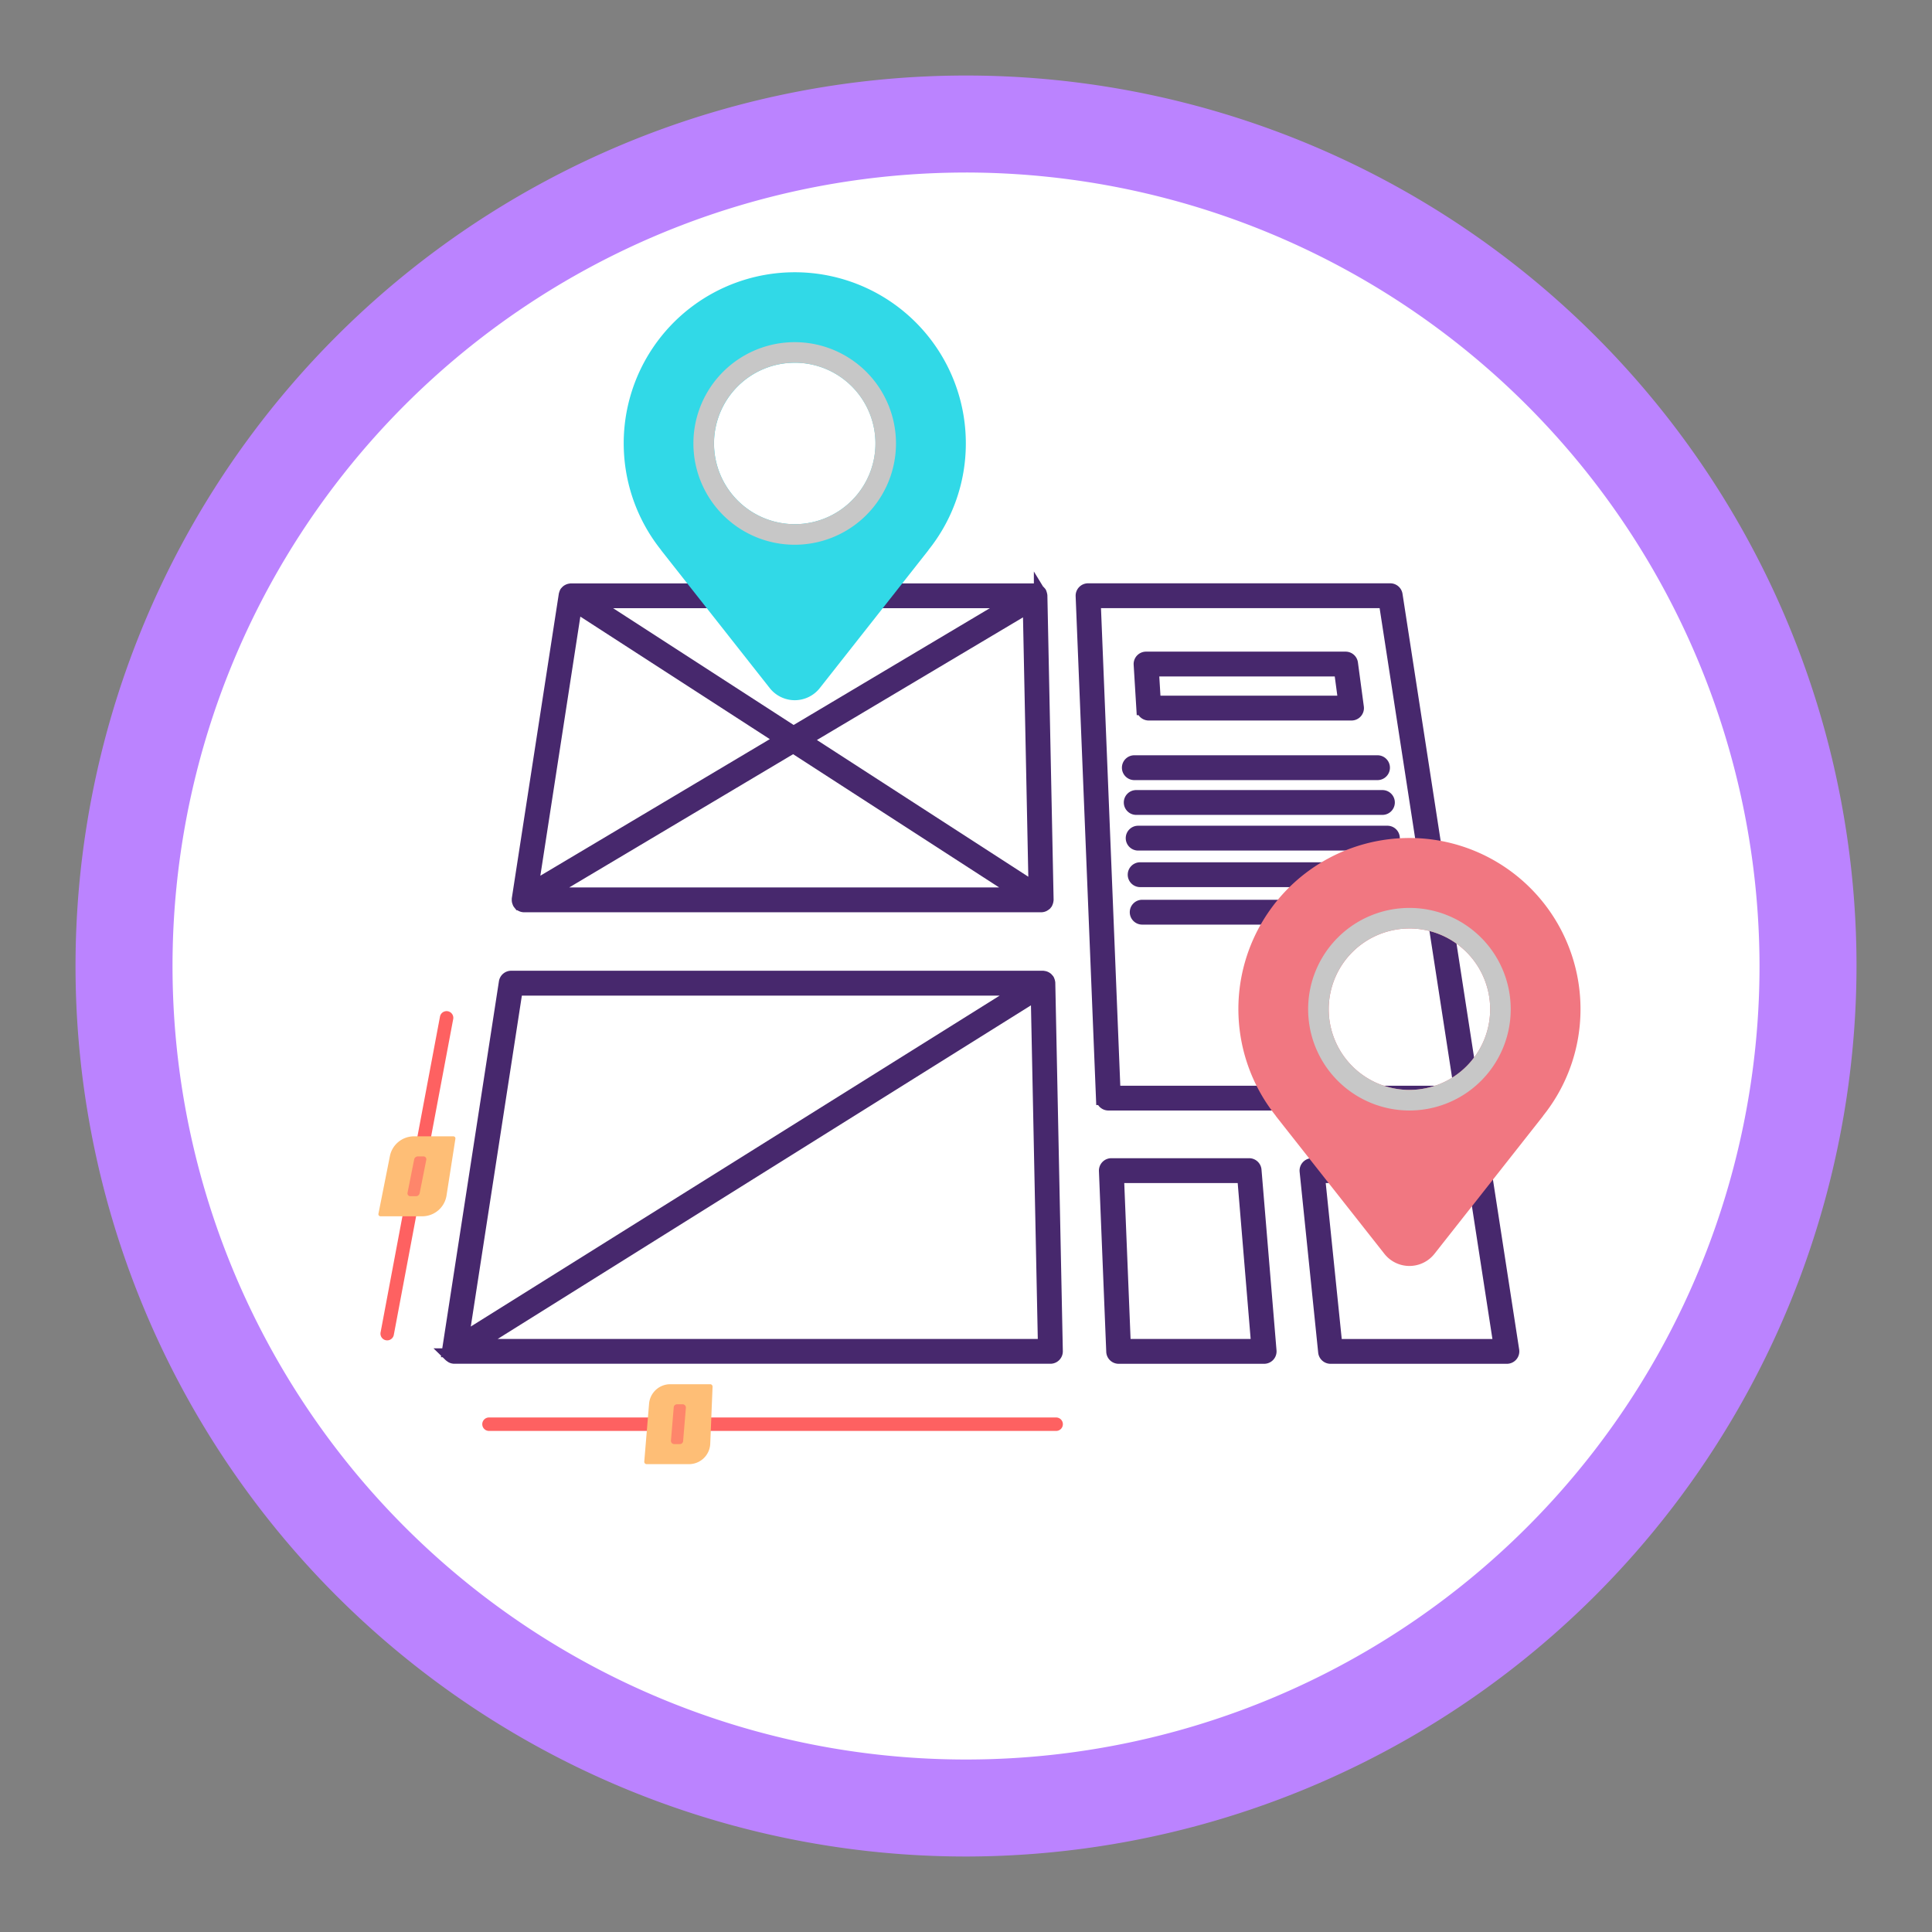 <svg xmlns="http://www.w3.org/2000/svg" width="143.607" height="143.607" viewBox="0 0 143.607 143.607"><rect x="0" y="0" width="143.607" height="143.607" fill="#808080" stroke="none"/><g transform="translate(-605.306 -9316.42)"><circle cx="62.586" cy="62.586" r="62.586" transform="translate(605.306 9439.977) rotate(-80.783)" fill="#fff"/><path d="M308.6,597.618a66.191,66.191,0,1,1,66.194-66.191A66.267,66.267,0,0,1,308.6,597.618Zm0-125.172a58.981,58.981,0,1,0,58.984,58.981A59.049,59.049,0,0,0,308.6,472.445Z" transform="translate(368.508 8856.798)" fill="#bb83ff"/><g transform="translate(-1724.866 9012.505)"><g transform="translate(2358.298 347.777)"><g transform="translate(5.231 0)"><g transform="translate(5.18)"><path d="M2447.254,549.03a.412.412,0,0,0,.025.071.4.4,0,0,0,.02.057c.006.009.016.013.022.022s.011.026.02.037a.416.416,0,0,0,.081.061.387.387,0,0,0,.049.037.415.415,0,0,0,.191.05H2486.1a.416.416,0,0,0,.182-.045.392.392,0,0,0,.047-.032.411.411,0,0,0,.073-.05.35.35,0,0,0,.028-.043c.007-.009.018-.013.025-.023a.374.374,0,0,0,.015-.038.431.431,0,0,0,.045-.159c0-.014.008-.026.007-.041l-.462-22.6c0-.008,0-.015-.005-.023a.405.405,0,0,0-.018-.082.422.422,0,0,0-.028-.079c0-.008,0-.016-.009-.024a.373.373,0,0,0-.035-.038.437.437,0,0,0-.059-.065.4.4,0,0,0-.067-.044.4.4,0,0,0-.07-.033.425.425,0,0,0-.088-.017.4.4,0,0,0-.045-.009h-34.488a.4.4,0,0,0-.048.009.39.39,0,0,0-.066.012.408.408,0,0,0-.085.036.371.371,0,0,0-.053.031.419.419,0,0,0-.073.075c-.009.011-.022.018-.03.03s0,.008,0,.011a.418.418,0,0,0-.043.11.338.338,0,0,0-.013.039.038.038,0,0,0,0,0l-3.489,22.6a.444.444,0,0,0,0,.048A.411.411,0,0,0,2447.254,549.03Zm37.976-21.955.431,21.079-17.18-11.111Zm-17.542,9.456-15.1-9.768H2484.1Zm16.98,11.988H2449.2l18.47-10.993Zm-33.2-21.47,15.408,9.964-18.66,11.106Z" transform="translate(-2447.244 -525.917)" fill="#47286d" stroke="#47286d" stroke-width="1"/></g><g transform="translate(47.097)"><path d="M2834.01,564.1a.423.423,0,0,0,.418-.487l-5.764-37.341a.422.422,0,0,0-.418-.359h-22.462a.423.423,0,0,0-.423.44l1.512,37.341a.424.424,0,0,0,.423.406Zm-27.785-37.341h21.66l5.633,36.5H2807.7Z" transform="translate(-2805.362 -525.917)" fill="#47286d" stroke="#47286d" stroke-width="1"/></g><g transform="translate(51.407 5.075)"><path d="M2842.8,573.391h15.073a.423.423,0,0,0,.419-.479l-.439-3.273a.423.423,0,0,0-.419-.367H2842.6a.422.422,0,0,0-.422.448l.2,3.273A.423.423,0,0,0,2842.8,573.391Zm14.264-3.273.325,2.427H2843.2l-.148-2.427Z" transform="translate(-2842.177 -569.272)" fill="#47286d" stroke="#47286d" stroke-width="1"/></g><g transform="translate(50.536 12.778)"><path d="M2835.162,635.933h18.076a.423.423,0,0,0,0-.846h-18.076a.423.423,0,0,0,0,.846Z" transform="translate(-2834.739 -635.087)" fill="#47286d" stroke="#47286d" stroke-width="1"/></g><g transform="translate(50.676 15.364)"><path d="M2836.362,657.181a.423.423,0,0,0,0,.846h18.3a.423.423,0,0,0,0-.846Z" transform="translate(-2835.939 -657.181)" fill="#47286d" stroke="#47286d" stroke-width="1"/></g><g transform="translate(50.82 18.015)"><path d="M2837.59,679.825a.423.423,0,0,0,0,.846h18.527a.423.423,0,0,0,0-.846Z" transform="translate(-2837.167 -679.825)" fill="#47286d" stroke="#47286d" stroke-width="1"/></g><g transform="translate(50.968 20.732)"><path d="M2838.853,703.041a.423.423,0,0,0,0,.846h18.76a.423.423,0,1,0,0-.846Z" transform="translate(-2838.43 -703.041)" fill="#47286d" stroke="#47286d" stroke-width="1"/></g><g transform="translate(51.12 23.519)"><path d="M2840.151,726.849a.423.423,0,0,0,0,.846h19a.423.423,0,0,0,0-.846Z" transform="translate(-2839.728 -726.849)" fill="#47286d" stroke="#47286d" stroke-width="1"/></g><g transform="translate(0 28.797)"><path d="M2447.567,772.326a.42.42,0,0,0-.018-.08.432.432,0,0,0-.03-.079c0-.009-.005-.019-.011-.028a24.968,24.968,0,0,1-.09-.1.422.422,0,0,0-.069-.045.367.367,0,0,0-.153-.048.386.386,0,0,0-.047-.009h-39.522a.422.422,0,0,0-.418.358l-4.224,27.367a.444.444,0,0,0,0,.051.429.429,0,0,0,.007.106.377.377,0,0,0,.027.071.389.389,0,0,0,.023.062c.006.008.015.011.021.019s.009.022.017.031a.415.415,0,0,0,.084.063.4.4,0,0,0,.049.037.419.419,0,0,0,.188.048h44.306a.424.424,0,0,0,.423-.431l-.56-27.367C2447.573,772.344,2447.568,772.336,2447.567,772.326Zm-39.576.46h37.686l-41.714,26.1Zm-3.113,26.521,41.865-26.19.536,26.19Z" transform="translate(-2402.986 -771.94)" fill="#47286d" stroke="#47286d" stroke-width="1"/></g><g transform="translate(48.827 42.728)"><path d="M2830.8,890.961H2820.56a.424.424,0,0,0-.423.44l.544,13.436a.424.424,0,0,0,.423.406h10.814a.422.422,0,0,0,.421-.458l-1.116-13.436A.423.423,0,0,0,2830.8,890.961Zm-9.291,13.436-.51-12.59h9.413l1.046,12.59Z" transform="translate(-2820.137 -890.961)" fill="#47286d" stroke="#47286d" stroke-width="1"/></g><g transform="translate(63.741 42.728)"><path d="M2960.808,891.32a.423.423,0,0,0-.418-.359h-12.415a.423.423,0,0,0-.42.466l1.379,13.436a.422.422,0,0,0,.42.38h13.11a.423.423,0,0,0,.418-.487ZM2949.736,904.4l-1.292-12.59h11.584l1.943,12.59Z" transform="translate(-2947.553 -890.961)" fill="#47286d" stroke="#47286d" stroke-width="1"/></g></g><g transform="translate(0.154 31.279)"><path d="M2360.113,817.641a.5.5,0,0,1-.491-.593l4.419-23.491a.5.5,0,0,1,.982.185l-4.418,23.491A.5.5,0,0,1,2360.113,817.641Z" transform="translate(-2359.613 -793.151)" fill="#fe6161"/></g><g transform="translate(7.723 61.5)"><path d="M2466.936,1052.344h-42.156a.5.5,0,0,1,0-1h42.156a.5.5,0,1,1,0,1Z" transform="translate(-2424.281 -1051.344)" fill="#fe6161"/></g><g transform="translate(19.763 59.029)"><path d="M2527.5,1031.681l-.357,4.3a.175.175,0,0,0,.175.19h3.149a1.581,1.581,0,0,0,1.58-1.517l.172-4.241a.176.176,0,0,0-.176-.183h-2.968A1.581,1.581,0,0,0,2527.5,1031.681Z" transform="translate(-2527.143 -1030.231)" fill="#febe76"/><g transform="translate(1.983 1.492)"><path d="M2544.956,1042.977h-.425a.24.24,0,0,0-.239.22l-.206,2.477a.24.24,0,0,0,.239.26h.425a.24.24,0,0,0,.239-.22l.206-2.477A.24.24,0,0,0,2544.956,1042.977Z" transform="translate(-2544.085 -1042.977)" fill="#fe866b"/></g></g><g transform="translate(0 40.603)"><path d="M2359.157,874.257l-.855,4.3a.163.163,0,0,0,.03.134.157.157,0,0,0,.123.057h3.149a1.825,1.825,0,0,0,1.755-1.517l.663-4.241a.161.161,0,0,0-.034-.129.156.156,0,0,0-.121-.054H2360.9A1.826,1.826,0,0,0,2359.157,874.257Z" transform="translate(-2358.298 -872.807)" fill="#febe76"/><g transform="translate(2.163 1.492)"><path d="M2377.962,885.553h-.425a.278.278,0,0,0-.265.22l-.492,2.477a.21.21,0,0,0,.209.26h.425a.278.278,0,0,0,.265-.22l.492-2.477A.211.211,0,0,0,2377.962,885.553Z" transform="translate(-2376.775 -885.553)" fill="#fe866b"/></g></g></g><g transform="translate(2376.531 324.162)"><g transform="translate(0)"><path d="M2539.5,336.877a12.715,12.715,0,1,0-22.65,7.925h-.009l8.068,10.24a2.371,2.371,0,0,0,3.75,0l8.068-10.24h-.009A12.651,12.651,0,0,0,2539.5,336.877Zm-12.716-6a6,6,0,1,1-6,6A6,6,0,0,1,2526.783,330.879Z" transform="translate(-2514.068 -324.162)" fill="#31d9e7"/></g><g transform="translate(5.186 5.186)" style="mix-blend-mode:multiply;isolation:isolate"><path d="M2565.9,368.47a7.529,7.529,0,1,0,7.529,7.529A7.529,7.529,0,0,0,2565.9,368.47Zm0,13.528a6,6,0,1,1,6-6A6,6,0,0,1,2565.9,382Z" transform="translate(-2558.375 -368.47)" fill="#c7c7c7"/></g></g><g transform="translate(2422.221 366.215)"><g transform="translate(0 0)"><path d="M2929.854,696.153a12.715,12.715,0,1,0-22.649,7.925h-.01l8.068,10.24a2.371,2.371,0,0,0,3.75,0l8.068-10.24h-.009A12.652,12.652,0,0,0,2929.854,696.153Zm-12.715-6a6,6,0,1,1-6,6A6,6,0,0,1,2917.138,690.155Z" transform="translate(-2904.423 -683.438)" fill="#f17781"/></g><g transform="translate(5.186 5.186)" style="mix-blend-mode:multiply;isolation:isolate"><path d="M2956.26,727.746a7.529,7.529,0,1,0,7.529,7.529A7.529,7.529,0,0,0,2956.26,727.746Zm0,13.528a6,6,0,1,1,6-6A6,6,0,0,1,2956.26,741.274Z" transform="translate(-2948.731 -727.746)" fill="#c7c7c7"/></g></g></g></g></svg>